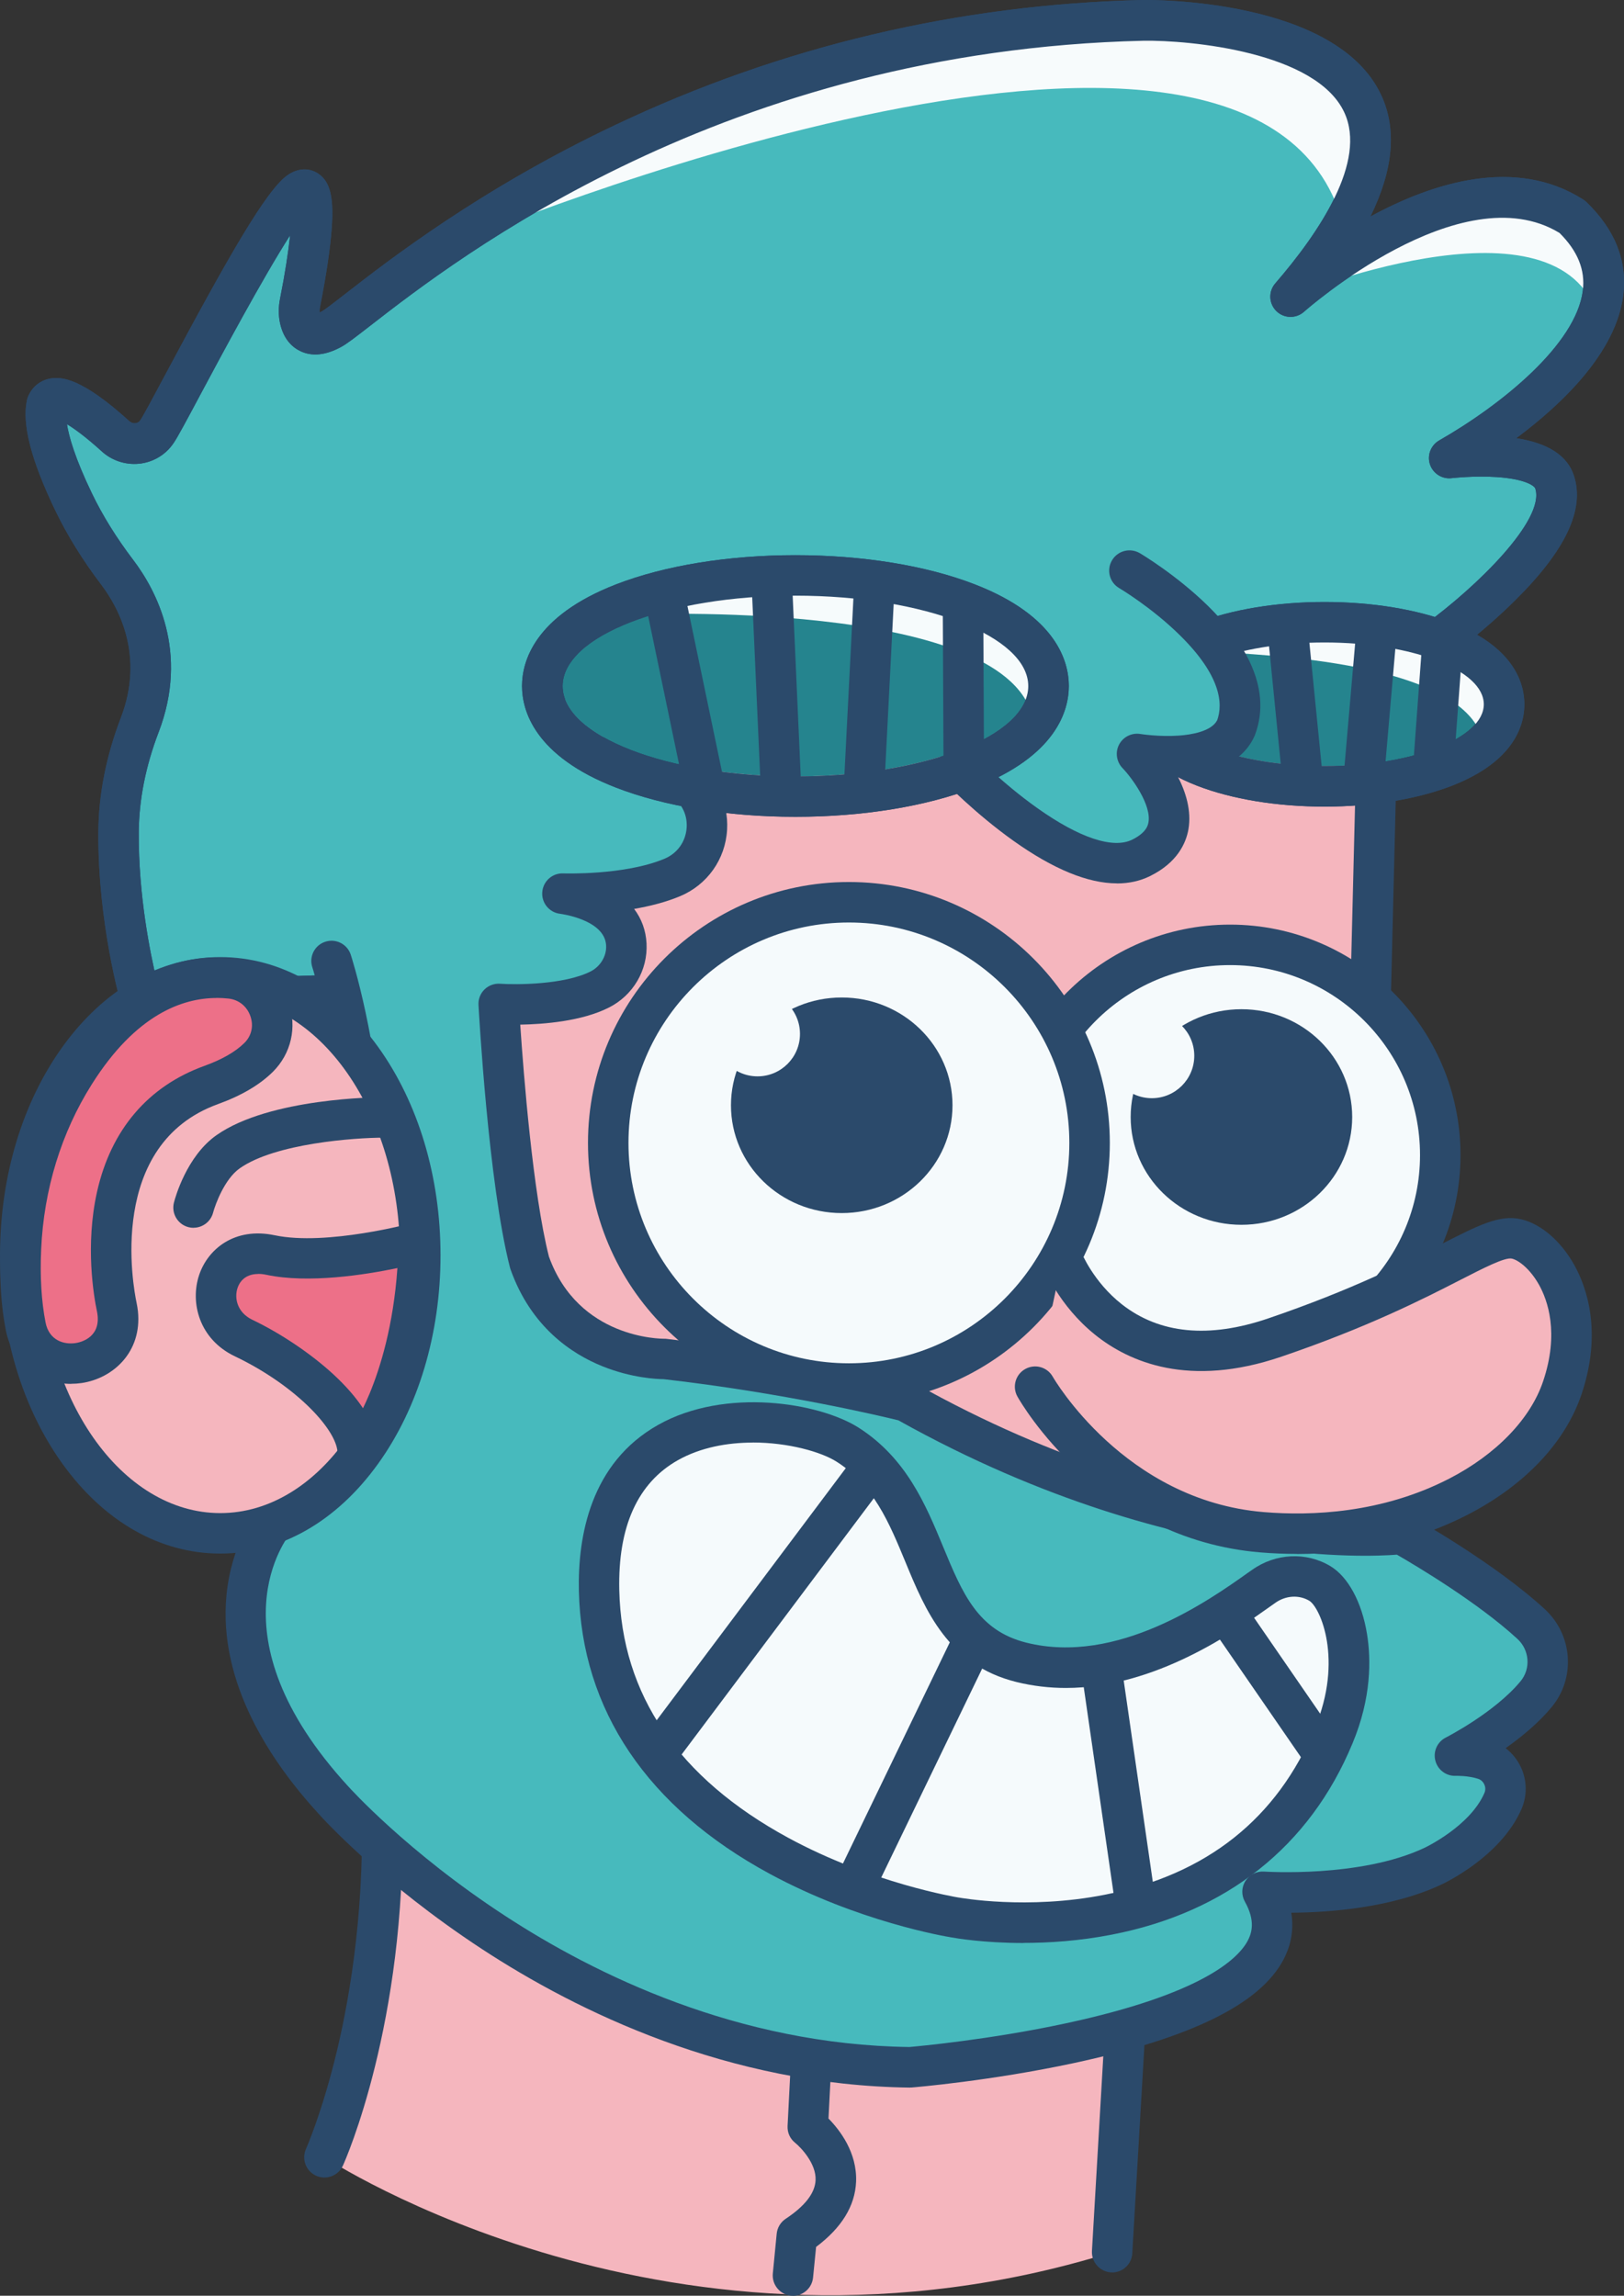 <?xml version="1.0" encoding="UTF-8"?>
<svg id="Calque_1" data-name="Calque 1" xmlns="http://www.w3.org/2000/svg" viewBox="0 0 192.51 272.18">
  <rect x="0" y="0" width="192.51" height="272.18" fill="#333333" stroke="none"/>
  <defs>
    <style>
      .cls-1 {
        fill: #f7fbfc;
      }

      .cls-2 {
        fill: #2b4a6b;
      }

      .cls-3 {
        fill: #f6fbfc;
      }

      .cls-4 {
        fill: #47babd;
      }

      .cls-5 {
        fill: #ed7088;
      }

      .cls-6 {
        fill: #f5b6be;
      }

      .cls-7 {
        fill: #f5fafc;
      }

      .cls-8 {
        fill: #25848e;
      }
    </style>
  </defs>
  <g>
    <polygon class="cls-6" points="163.62 71.79 160.7 190.1 53.72 176.15 58.38 57.55 163.62 71.79"/>
    <path class="cls-2" d="M160.7,192.5c-.1,0-.21,0-.31-.02l-106.97-13.95c-1.23-.16-2.14-1.23-2.09-2.47l4.65-118.6c.03-.68.34-1.31.85-1.74s1.19-.63,1.87-.54l105.24,14.24c1.21.16,2.11,1.21,2.08,2.44l-2.92,118.31c-.02.68-.32,1.32-.84,1.76-.44.37-.99.58-1.56.58ZM56.21,174.05l102.15,13.32,2.8-113.5-100.49-13.6-4.46,113.77Z"/>
  </g>
  <g>
    <path class="cls-4" d="M169.73,76.39s16.93-11.97,14.56-19.25c-1.37-4.21-12.48-2.86-12.48-2.86,7.05-4.03,26.36-17.23,14.58-28.59-13.36-8.52-33.38,9.45-33.38,9.45C181.88,1.73,135.55,2.4,135.55,2.4c-58.08,1.34-92.21,34.46-96.28,36.62-2.62,1.39-3.45-.06-3.71-1.27-.13-.61-.11-1.24,0-1.86.58-2.87,2.92-15.31-.12-13.16-3.44,2.42-15.27,26.09-16.8,28.38-.05.07-.1.14-.15.21-1.14,1.52-3.39,1.67-4.8.39-2.16-1.97-7.18-6.16-8.17-3.78-.6,2.75,1.27,7.6,3.18,11.56,1.43,2.96,3.19,5.74,5.18,8.36,2.35,3.1,5.91,9.64,2.66,18.1-1.56,4.06-2.48,8.34-2.51,12.69-.07,10.64,2.69,20.06,2.69,20.06l35.48-1.15,12.78-32.7,31.22-3.19,73.51-5.26Z"/>
    <path class="cls-2" d="M16.74,121.1c-1.06,0-2-.7-2.3-1.73-.12-.4-2.86-9.88-2.78-20.75.03-4.44.93-9,2.67-13.53,2.82-7.34-.25-13.04-2.34-15.79-2.19-2.89-4.02-5.84-5.43-8.77-2.88-5.99-3.98-10.28-3.36-13.11.03-.14.07-.28.13-.41.45-1.08,1.35-1.85,2.47-2.1,1.5-.33,3.93-.06,9.53,5.02.2.18.46.27.72.24.16-.02.38-.08.54-.29.02-.03.05-.06.07-.1.35-.53,1.67-2.99,3.06-5.6,7.39-13.83,11.86-21.66,14.36-23.41,1.18-.83,2.53-.91,3.61-.21,1.64,1.07,2.03,3.34,1.45,8.39-.34,3-.96,6.19-1.2,7.42-.05.24-.06.46-.05.67.08-.04.17-.08.27-.13.35-.19,1.6-1.15,2.8-2.09,5.2-4.04,16.03-12.45,31.95-19.99C92.59,5.49,113.65.51,135.49,0c.95-.01,22.89-.2,28.23,11.26,1.89,4.04,1.45,8.87-1.27,14.41,7.39-4.02,17.2-7.13,25.23-2.01.13.09.26.18.38.3,3.4,3.28,4.87,7,4.36,11.05-.85,6.78-7.24,12.89-12.68,16.94,3.77.58,6.06,2.07,6.83,4.44,1.31,4.01-.97,8.85-6.98,14.8-4.03,4-8.3,7.02-8.47,7.15-.36.25-.78.4-1.21.43l-73.47,5.26-29.72,3.04-12.25,31.34c-.35.89-1.2,1.49-2.16,1.53l-35.48,1.15s-.05,0-.08,0ZM7.93,50.24c.23,1.52.96,4.08,2.95,8.22,1.27,2.65,2.93,5.32,4.93,7.95,2.68,3.54,6.64,10.89,2.99,20.41-1.53,4-2.32,7.98-2.35,11.84-.05,7.51,1.37,14.43,2.13,17.59l31.98-1.04,12.2-31.23c.33-.84,1.1-1.42,1.99-1.51l31.22-3.19s.05,0,.07,0l72.83-5.21c6.19-4.5,14.33-12.46,13.12-16.16-.09-.28-1.12-1.12-4.57-1.35-2.7-.18-5.31.13-5.34.13-1.13.14-2.21-.55-2.57-1.63-.36-1.08.1-2.27,1.09-2.84,7.36-4.21,16.24-11.38,17.03-17.77.3-2.44-.6-4.68-2.76-6.83-11.67-7.12-30.1,9.17-30.29,9.34-.94.84-2.38.81-3.28-.08-.9-.89-.96-2.32-.13-3.28,5.23-6.05,10.89-14.47,8.18-20.28-3.34-7.18-18.32-8.57-23.79-8.49-49.65,1.15-81.3,25.73-91.7,33.81-1.79,1.39-2.77,2.15-3.49,2.53-1.78.95-3.38,1.11-4.74.47-.87-.41-2.01-1.32-2.44-3.36-.19-.91-.19-1.86,0-2.83.6-3.01.99-5.59,1.2-7.55-3.23,5.02-8.24,14.4-10.47,18.57-1.85,3.47-2.84,5.31-3.3,6-.07.11-.15.22-.23.32-.93,1.24-2.36,2.04-3.93,2.19-1.6.15-3.21-.38-4.4-1.47-1.87-1.7-3.25-2.7-4.17-3.25ZM169.73,76.39h0,0ZM169.73,76.39h0,0ZM168.34,74.43h0Z"/>
  </g>
  <path class="cls-1" d="M54.75,28.56s92.44-38.66,104.13-3.09l3.78-8.59-2.75-7.9-11.51-4.64-34.37-.86-48.11,16.32-11.17,8.76Z"/>
  <path class="cls-1" d="M153.01,35.14s30.75-12.64,36.18,1.71l1.24-6.78-8.25-6.66-12.31,2.03-16.86,9.7Z"/>
  <path class="cls-2" d="M16.74,121.1c-1.06,0-2-.7-2.3-1.73-.12-.4-2.86-9.88-2.78-20.75.03-4.44.93-9,2.67-13.53,2.82-7.34-.25-13.04-2.34-15.79-2.19-2.89-4.02-5.84-5.43-8.77-2.88-5.99-3.98-10.28-3.36-13.11.03-.14.07-.28.13-.41.45-1.08,1.35-1.85,2.47-2.1,1.5-.33,3.93-.06,9.53,5.02.2.18.46.27.72.24.16-.02.38-.08.54-.29.02-.03.05-.06.07-.1.35-.53,1.67-2.99,3.06-5.6,7.39-13.83,11.86-21.66,14.36-23.41,1.18-.83,2.53-.91,3.61-.21,1.64,1.07,2.03,3.34,1.45,8.39-.34,3-.96,6.19-1.2,7.42-.05.24-.06.46-.05.67.08-.04.17-.08.27-.13.35-.19,1.6-1.15,2.8-2.09,5.2-4.04,16.03-12.45,31.95-19.99C92.59,5.49,113.65.51,135.49,0c.95-.01,22.89-.2,28.23,11.26,1.89,4.04,1.45,8.87-1.27,14.41,7.39-4.02,17.2-7.13,25.23-2.01.13.09.26.18.38.3,3.4,3.28,4.87,7,4.36,11.05-.85,6.78-7.24,12.89-12.68,16.94,3.77.58,6.06,2.07,6.83,4.44,1.31,4.01-.97,8.85-6.98,14.8-4.03,4-8.3,7.02-8.47,7.15-.36.25-.78.4-1.21.43l-73.47,5.26-29.72,3.04-12.25,31.34c-.35.89-1.2,1.49-2.16,1.53l-35.48,1.15s-.05,0-.08,0ZM7.93,50.24c.23,1.52.96,4.08,2.95,8.22,1.27,2.65,2.93,5.32,4.93,7.95,2.68,3.54,6.64,10.89,2.99,20.41-1.53,4-2.32,7.98-2.35,11.84-.05,7.51,1.37,14.43,2.13,17.59l31.98-1.04,12.2-31.23c.33-.84,1.1-1.42,1.99-1.51l31.22-3.19s.05,0,.07,0l72.83-5.21c6.19-4.5,14.33-12.46,13.12-16.16-.09-.28-1.12-1.12-4.57-1.35-2.7-.18-5.31.13-5.34.13-1.13.14-2.21-.55-2.57-1.63-.36-1.08.1-2.27,1.09-2.84,7.36-4.21,16.24-11.38,17.03-17.77.3-2.44-.6-4.68-2.76-6.83-11.67-7.12-30.1,9.17-30.29,9.34-.94.84-2.38.81-3.28-.08-.9-.89-.96-2.32-.13-3.28,5.23-6.05,10.89-14.47,8.18-20.28-3.34-7.18-18.32-8.57-23.79-8.49-49.65,1.15-81.3,25.73-91.7,33.81-1.79,1.39-2.77,2.15-3.49,2.53-1.78.95-3.38,1.11-4.74.47-.87-.41-2.01-1.32-2.44-3.36-.19-.91-.19-1.86,0-2.83.6-3.01.99-5.59,1.2-7.55-3.23,5.02-8.24,14.4-10.47,18.57-1.85,3.47-2.84,5.31-3.3,6-.07.11-.15.22-.23.32-.93,1.24-2.36,2.04-3.93,2.19-1.6.15-3.21-.38-4.4-1.47-1.87-1.7-3.25-2.7-4.17-3.25ZM169.73,76.39h0,0ZM169.73,76.39h0,0ZM168.34,74.43h0Z"/>
  <path class="cls-6" d="M38.47,255.76s41.51,27.44,93.37,11.25l1.97-33.75-88.59-21.09c.3,14.53-2.12,30.71-6.75,43.59Z"/>
  <path class="cls-2" d="M131.84,269.41s-.09,0-.14,0c-1.32-.08-2.33-1.21-2.26-2.54l1.85-31.74-83.58-19.9c.42,24.65-6.74,40.81-7.06,41.52-.55,1.21-1.97,1.75-3.18,1.2-1.21-.55-1.74-1.97-1.2-3.17h0s1.93-4.34,3.69-11.71c1.61-6.78,3.42-17.63,2.85-30.79-.03-.75.29-1.48.87-1.95.58-.48,1.35-.66,2.08-.48l88.59,21.09c1.13.27,1.91,1.31,1.84,2.47l-1.97,33.75c-.07,1.28-1.13,2.26-2.39,2.26Z"/>
  <path class="cls-2" d="M94.01,272.18c-.08,0-.16,0-.24-.01-1.32-.13-2.28-1.3-2.16-2.62l.46-4.72c.07-.72.46-1.37,1.06-1.77,2.29-1.51,3.48-3.05,3.55-4.58.09-1.96-1.72-3.86-2.42-4.43-.61-.48-.94-1.22-.9-2l1.45-28.38c.07-1.32,1.2-2.34,2.52-2.27,1.32.07,2.34,1.2,2.27,2.52l-1.39,27.25c1.31,1.33,3.41,4.01,3.27,7.49-.12,2.87-1.71,5.46-4.74,7.73l-.36,3.63c-.12,1.24-1.17,2.17-2.39,2.17Z"/>
  <g>
    <path class="cls-4" d="M39.31,113.94s12.48,38.45-6.66,66.25c0,0-11.39,13.3,6.88,33.23,0,0,27.68,31.19,68.36,31.68,0,0,51.1-4.16,41.78-20.81,0,0,11.91.87,20.18-3.02,0,0,6.22-2.86,8.33-7.76.84-1.96-.2-4.26-2.23-4.91-1.68-.54-3.47-.46-3.47-.46,0,0,6.23-3.15,9.64-7.3,2.04-2.48,1.75-6.13-.62-8.3-5.88-5.4-15.37-10.67-15.37-10.67,0,0-25.34,3.04-58.74-15.72,0,0-12.58-3.2-28.59-5.03,0,0-11.89.23-16.01-11.44-2.52-9.84-3.66-30.65-3.66-30.65,0,0,7.52.53,11.96-1.7,2.01-1.01,3.29-3.11,3.17-5.36-.28-5.24-7.58-6-7.58-6,0,0,7.69.3,13-1.91,5.07-2.11,5.62-9.16.83-11.85-.73-.41-1.27-.53-1.27-.53l-13.17-13.07"/>
    <path class="cls-2" d="M107.89,247.5s-.02,0-.03,0c-21.59-.26-39.5-9.07-50.72-16.42-11.98-7.85-18.94-15.55-19.39-16.06-5.54-6.04-11.92-15.44-10.9-25.93.58-5.93,3.31-9.63,3.88-10.35,5.23-7.63,11.2-21.09,10.03-41.98-.7-12.63-3.71-22-3.74-22.09-.41-1.26.28-2.61,1.54-3.02,1.26-.41,2.61.28,3.02,1.54.13.4,3.23,10.06,3.96,23.31.98,17.66-2.8,33.23-10.93,45.04-.05.07-.1.14-.15.2-.39.47-9.67,12.06,6.82,30.05,0,0,.02.02.03.03.07.08,6.93,7.73,18.57,15.32,10.64,6.95,27.58,15.28,47.91,15.55,1.05-.09,9.54-.87,18.52-2.8,16.08-3.45,20.43-7.62,21.59-9.79.47-.89.96-2.34-.33-4.64-.43-.77-.41-1.72.07-2.46s1.32-1.17,2.2-1.11c.11,0,11.4.77,18.99-2.8.07-.03,5.43-2.56,7.14-6.53.18-.43.07-.81-.02-1-.09-.19-.3-.53-.74-.67-1.22-.39-2.62-.35-2.63-.35-1.13.05-2.14-.69-2.43-1.79s.23-2.24,1.24-2.75c.06-.03,5.82-2.98,8.87-6.69,1.22-1.49,1.05-3.69-.39-5.01-4.74-4.36-12.1-8.72-14.28-9.98-2.08.16-8,.4-16.67-.91-9.73-1.47-24.98-5.27-42.43-15.02-1.99-.49-13.6-3.25-27.84-4.88-.77,0-3.79-.14-7.22-1.52-3.64-1.46-8.49-4.65-10.92-11.52-.02-.07-.04-.13-.06-.2-2.55-9.95-3.68-30.26-3.73-31.12-.04-.69.22-1.36.71-1.84.49-.48,1.17-.73,1.85-.68,1.91.13,7.57.13,10.72-1.45,1.17-.59,1.92-1.83,1.85-3.09-.16-3.07-5.38-3.74-5.44-3.75-1.28-.14-2.23-1.28-2.13-2.57.1-1.29,1.19-2.27,2.48-2.22.07,0,7.24.25,11.99-1.73,1.56-.65,2.55-2.05,2.65-3.74.09-1.6-.68-3.03-2.07-3.8-.33-.19-.59-.27-.66-.29-.46-.09-.79-.3-1.13-.63l-13.17-13.07c-.94-.93-.95-2.45-.01-3.39.93-.94,2.45-.95,3.39-.01l12.77,12.67c.32.12.72.3,1.15.54,2.99,1.67,4.72,4.84,4.52,8.27-.2,3.51-2.35,6.54-5.59,7.89-1.7.71-3.59,1.18-5.43,1.5.89,1.18,1.39,2.56,1.47,4.08.17,3.18-1.59,6.18-4.49,7.63-3.21,1.61-7.65,1.96-10.48,2.01.39,5.81,1.5,20,3.4,27.5,3.5,9.73,13.26,9.74,13.68,9.74.1,0,.21,0,.31.02,15.99,1.83,28.79,5.06,28.91,5.09.2.05.4.13.58.23,16.84,9.46,31.52,13.15,40.86,14.58,10.13,1.55,16.36.86,16.42.85.5-.06,1.01.04,1.45.28.4.22,9.81,5.47,15.83,11,3.31,3.04,3.69,8.14.85,11.59-1.56,1.9-3.61,3.58-5.48,4.9.78.6,1.41,1.39,1.83,2.3.71,1.55.73,3.34.06,4.89-2.44,5.68-9.24,8.86-9.53,8.99-5.92,2.78-13.41,3.3-17.77,3.33.38,2.33-.22,4.24-.94,5.59-2.8,5.25-10.93,9.25-24.86,12.24-9.85,2.11-18.82,2.86-19.2,2.89-.06,0-.13,0-.19,0ZM32.65,180.19h0,0Z"/>
  </g>
  <g>
    <g>
      <ellipse class="cls-8" cx="157.01" cy="83.5" rx="18.88" ry="7.33"/>
      <path class="cls-2" d="M157.01,76.17c10.43,0,18.88,3.28,18.88,7.33s-8.45,7.33-18.88,7.33-18.88-3.28-18.88-7.33,8.45-7.33,18.88-7.33M157.01,71.37c-5.62,0-10.98.88-15.09,2.47-2.29.89-4.16,1.99-5.56,3.27-2.51,2.3-3.04,4.75-3.04,6.39s.53,4.09,3.04,6.39c1.39,1.28,3.26,2.38,5.56,3.27,4.11,1.59,9.46,2.47,15.09,2.47s10.98-.88,15.09-2.47c2.29-.89,4.16-1.99,5.56-3.27,2.51-2.3,3.04-4.75,3.04-6.39s-.53-4.09-3.04-6.39c-1.39-1.28-3.26-2.38-5.56-3.27-4.11-1.59-9.46-2.47-15.09-2.47h0Z"/>
    </g>
    <path class="cls-1" d="M144.69,77.2c-.68.46,26.99.21,30.82,9.76l2.57-3.83-1.81-4.45-6.19-3.9-14.33-1.74-11.06,4.16Z"/>
    <path class="cls-2" d="M157.01,76.17c10.43,0,18.88,3.28,18.88,7.33s-8.45,7.33-18.88,7.33-18.88-3.28-18.88-7.33,8.45-7.33,18.88-7.33M157.01,71.37c-5.62,0-10.98.88-15.09,2.47-2.29.89-4.16,1.99-5.56,3.27-2.51,2.3-3.04,4.75-3.04,6.39s.53,4.09,3.04,6.39c1.39,1.28,3.26,2.38,5.56,3.27,4.11,1.59,9.46,2.47,15.09,2.47s10.98-.88,15.09-2.47c2.29-.89,4.16-1.99,5.56-3.27,2.51-2.3,3.04-4.75,3.04-6.39s-.53-4.09-3.04-6.39c-1.39-1.28-3.26-2.38-5.56-3.27-4.11-1.59-9.46-2.47-15.09-2.47h0Z"/>
    <g>
      <line class="cls-4" x1="152.62" y1="74.29" x2="154.38" y2="91.99"/>
      <rect class="cls-2" x="151.1" y="74.25" width="4.8" height="17.78" transform="translate(-7.48 15.61) rotate(-5.68)"/>
    </g>
    <g>
      <line class="cls-4" x1="163.19" y1="74.64" x2="161.69" y2="91.9"/>
      <rect class="cls-2" x="153.78" y="80.87" width="17.32" height="4.8" transform="translate(65.44 237.91) rotate(-85.04)"/>
    </g>
    <g>
      <line class="cls-4" x1="170.93" y1="76.93" x2="169.88" y2="91.28"/>
      <rect class="cls-2" x="163.21" y="81.71" width="14.39" height="4.8" transform="translate(74.02 247.88) rotate(-85.79)"/>
    </g>
  </g>
  <g>
    <path class="cls-4" d="M133.88,67.64s16.07,9.48,12.62,18.66c-2.13,4.7-11.72,3.08-11.72,3.08,0,0,8.21,8.51.49,12.32-7.72,3.81-21.7-10.81-21.7-10.81"/>
    <path class="cls-2" d="M132.39,104.73c-3.43,0-7.54-1.69-12.26-5.05-4.59-3.27-8.15-6.97-8.3-7.13-.92-.96-.88-2.48.08-3.39.96-.92,2.48-.88,3.39.08.03.03,3.43,3.57,7.67,6.57,4.97,3.53,8.97,4.86,11.24,3.74,1.72-.85,1.88-1.76,1.93-2.06.36-2.05-1.92-5.23-3.09-6.44-.71-.75-.87-1.87-.39-2.78.48-.91,1.5-1.42,2.52-1.25.02,0,2.22.36,4.58.19,1.41-.1,3.85-.48,4.53-1.83.69-1.95.46-5.26-4.43-10.07-3.33-3.29-7.16-5.57-7.2-5.59-1.14-.67-1.52-2.15-.84-3.29.67-1.14,2.14-1.52,3.29-.85.17.1,4.31,2.56,8.07,6.24,3.78,3.71,7.82,9.38,5.58,15.33-.02.05-.04.1-.06.14-1.61,3.55-5.69,4.56-9.1,4.74.95,1.84,1.66,4.06,1.28,6.28-.29,1.65-1.31,3.95-4.54,5.55-1.19.59-2.51.88-3.94.88ZM146.5,86.29h0,0Z"/>
  </g>
  <g>
    <g>
      <ellipse class="cls-8" cx="94.29" cy="81.33" rx="27.6" ry="10.72"/>
      <path class="cls-2" d="M94.29,70.62c15.25,0,27.6,4.8,27.6,10.72s-12.36,10.72-27.6,10.72-27.6-4.8-27.6-10.72,12.36-10.72,27.6-10.72M94.29,65.82c-7.95,0-15.5,1.23-21.26,3.46-9.7,3.77-11.15,9.17-11.15,12.05s1.45,8.29,11.15,12.05c5.75,2.23,13.3,3.46,21.26,3.46s15.5-1.23,21.26-3.46c9.7-3.77,11.15-9.17,11.15-12.05s-1.45-8.29-11.15-12.05c-5.75-2.23-13.3-3.46-21.26-3.46h0Z"/>
    </g>
    <path class="cls-3" d="M75.16,72.86s43.44-1.92,47.19,11.95l2.55-4.57-7.38-7.91-25.83-4.92-16.52,5.45Z"/>
    <path class="cls-2" d="M94.29,70.62c15.25,0,27.6,4.8,27.6,10.72s-12.36,10.72-27.6,10.72-27.6-4.8-27.6-10.72,12.36-10.72,27.6-10.72M94.29,65.82c-7.95,0-15.5,1.23-21.26,3.46-9.7,3.77-11.15,9.17-11.15,12.05s1.45,8.29,11.15,12.05c5.75,2.23,13.3,3.46,21.26,3.46s15.5-1.23,21.26-3.46c9.7-3.77,11.15-9.17,11.15-12.05s-1.45-8.29-11.15-12.05c-5.75-2.23-13.3-3.46-21.26-3.46h0Z"/>
    <g>
      <line class="cls-4" x1="78.68" y1="70.15" x2="83.52" y2="93.39"/>
      <rect class="cls-2" x="78.7" y="69.91" width="4.8" height="23.74" transform="translate(-14.97 18.26) rotate(-11.77)"/>
    </g>
    <g>
      <line class="cls-4" x1="91.44" y1="68.13" x2="92.59" y2="93.84"/>
      <rect class="cls-2" x="89.62" y="68.12" width="4.8" height="25.73" transform="translate(-3.51 4.17) rotate(-2.55)"/>
    </g>
    <g>
      <line class="cls-4" x1="103.68" y1="68.92" x2="102.45" y2="93.04"/>
      <rect class="cls-2" x="90.99" y="78.58" width="24.15" height="4.8" transform="translate(16.93 179.78) rotate(-87.08)"/>
    </g>
    <g>
      <line class="cls-4" x1="114.16" y1="71.65" x2="114.24" y2="90.31"/>
      <rect class="cls-2" x="111.8" y="71.65" width="4.8" height="18.66" transform="translate(-.38 .54) rotate(-.27)"/>
    </g>
  </g>
  <g>
    <circle class="cls-7" cx="145.81" cy="136.94" r="24.92"/>
    <path class="cls-2" d="M145.81,164.26c-15.06,0-27.32-12.26-27.32-27.32s12.26-27.32,27.32-27.32,27.32,12.26,27.32,27.32-12.26,27.32-27.32,27.32ZM145.81,114.42c-12.42,0-22.52,10.1-22.52,22.52s10.1,22.52,22.52,22.52,22.52-10.1,22.52-22.52-10.1-22.52-22.52-22.52Z"/>
  </g>
  <ellipse class="cls-2" cx="147.16" cy="132.43" rx="13.13" ry="12.78"/>
  <circle class="cls-7" cx="136.54" cy="125.17" r="5.03"/>
  <g>
    <circle class="cls-7" cx="100.63" cy="135.5" r="28.53"/>
    <path class="cls-2" d="M100.63,166.43c-17.05,0-30.93-13.87-30.93-30.93s13.87-30.93,30.93-30.93,30.93,13.87,30.93,30.93-13.87,30.93-30.93,30.93ZM100.63,109.37c-14.41,0-26.13,11.72-26.13,26.13s11.72,26.13,26.13,26.13,26.13-11.72,26.13-26.13-11.72-26.13-26.13-26.13Z"/>
  </g>
  <ellipse class="cls-2" cx="99.78" cy="131.04" rx="13.13" ry="12.78"/>
  <circle class="cls-7" cx="89.8" cy="122.58" r="5.03"/>
  <g>
    <path class="cls-6" d="M125.94,149.3s6.02,15.8,25.18,9.28c19.16-6.52,25.12-12.51,28.65-11.7,3.53.82,8.83,7.61,5.43,17.66s-17.53,18.61-35.6,17.12c-18.07-1.49-26.9-17.25-26.9-17.25"/>
    <path class="cls-2" d="M153.75,184.23c-1.43,0-2.88-.06-4.34-.18-19.12-1.58-28.41-17.78-28.8-18.47-.65-1.16-.24-2.62.92-3.27,1.16-.65,2.62-.24,3.27.92.08.14,8.48,14.67,25,16.04,5.63.47,14.01.15,22-3.97,5.56-2.87,9.62-7.07,11.12-11.53,1.94-5.74.53-9.64-.49-11.46-1.04-1.85-2.39-2.9-3.21-3.09-.82-.19-3.39,1.13-6.12,2.53-4.35,2.23-10.94,5.6-21.22,9.1-10.93,3.72-18.02.64-22.05-2.59-4.36-3.5-6.07-7.91-6.14-8.1-.47-1.24.15-2.63,1.39-3.1,1.24-.47,2.62.15,3.09,1.38.03.07,1.43,3.54,4.82,6.2,4.47,3.5,10.31,4.07,17.34,1.67,9.95-3.39,16.35-6.66,20.58-8.83,4.28-2.19,6.87-3.52,9.39-2.93,2.37.55,4.73,2.58,6.32,5.43,1.4,2.51,3.38,7.85.85,15.34-1.93,5.7-6.71,10.76-13.47,14.25-5.96,3.08-12.9,4.67-20.26,4.67Z"/>
  </g>
  <g>
    <ellipse class="cls-6" cx="26.11" cy="148.83" rx="23.71" ry="32.96"/>
    <path class="cls-2" d="M26.11,184.19c-7.13,0-13.77-3.78-18.71-10.65-4.77-6.63-7.4-15.4-7.4-24.71s2.63-18.08,7.4-24.71c4.94-6.87,11.59-10.65,18.71-10.65s13.77,3.78,18.71,10.65c4.77,6.63,7.4,15.4,7.4,24.71s-2.63,18.08-7.4,24.71c-4.94,6.87-11.59,10.65-18.71,10.65ZM26.11,118.27c-11.75,0-21.31,13.71-21.31,30.56s9.56,30.56,21.31,30.56,21.31-13.71,21.31-30.56-9.56-30.56-21.31-30.56Z"/>
  </g>
  <g>
    <path class="cls-5" d="M27.39,116.01c4.55.51,6.53,6.12,3.28,9.35-1.19,1.18-2.98,2.32-5.64,3.28-13.82,5-12.24,21.32-11.18,26.32.05.25.09.5.12.76.71,6.89-9.58,8.33-10.92,1.53-.45-2.3-.74-5.33-.57-9.24.33-7.35,2.46-14.53,6.38-20.75,6.6-10.46,13.92-11.76,18.53-11.24Z"/>
    <path class="cls-2" d="M8.43,164.07c-3.4,0-6.89-2.04-7.74-6.36-.57-2.88-.77-6.19-.61-9.81.36-7.91,2.69-15.49,6.75-21.93,3.19-5.05,6.89-8.62,10.99-10.61,3.15-1.53,6.46-2.11,9.83-1.73h0c3.04.34,5.56,2.36,6.57,5.27,1.01,2.89.29,6.02-1.87,8.17-1.55,1.54-3.74,2.83-6.51,3.83-13.2,4.78-10.05,21.66-9.65,23.56.07.33.12.66.16,1,.5,4.86-2.97,7.96-6.67,8.51-.41.06-.83.09-1.25.09ZM25.69,118.32c-4.1,0-9.61,1.99-14.8,10.22-3.62,5.73-5.7,12.5-6.01,19.58-.15,3.24.03,6.16.52,8.67.42,2.14,2.19,2.65,3.57,2.44.48-.07,2.88-.57,2.6-3.27-.02-.17-.04-.34-.08-.51-.36-1.71-1.42-7.77.02-14.18,1.65-7.33,6.04-12.48,12.69-14.89,2.11-.76,3.71-1.68,4.77-2.73.85-.84,1.12-2.03.71-3.18-.41-1.17-1.37-1.94-2.58-2.08h0c-.45-.05-.93-.08-1.43-.08Z"/>
  </g>
  <path class="cls-2" d="M22.94,145.57c-.2,0-.4-.03-.6-.08-1.28-.33-2.05-1.64-1.72-2.92.14-.55,1.49-5.47,5.02-7.97,6.31-4.46,19.21-4.52,19.8-4.52h0c1.33,0,2.4,1.08,2.4,2.4,0,1.33-1.08,2.4-2.4,2.4h0c-3.31,0-12.82.66-17.03,3.64-1.78,1.26-2.87,4.22-3.15,5.25-.28,1.08-1.26,1.79-2.32,1.79Z"/>
  <g>
    <path class="cls-5" d="M49.64,147.28s-10.76,2.94-17.57,1.51c-6.81-1.43-8.83,7.15-3.19,9.84,5.63,2.69,13.87,8.83,13.53,13.95,0,0,6.89-7.99,7.23-25.3Z"/>
    <path class="cls-2" d="M42.41,174.99c-.31,0-.61-.06-.91-.18-.95-.39-1.55-1.35-1.49-2.38.17-2.67-4.78-8.1-12.17-11.63-4.24-2.02-5.33-6.38-4.23-9.65,1.03-3.06,4.2-5.7,8.95-4.7,6.17,1.3,16.34-1.45,16.44-1.48.73-.2,1.51-.04,2.11.42.6.46.94,1.18.93,1.94-.35,17.98-7.51,26.47-7.81,26.82-.47.54-1.13.83-1.82.83ZM30.6,151.04c-1.68,0-2.26,1.11-2.44,1.65-.41,1.22-.04,2.92,1.75,3.78,3.37,1.61,6.95,4.02,9.6,6.46,1.48,1.37,2.65,2.71,3.52,4.03.25-.52.51-1.09.77-1.71,1.29-3.11,2.83-8.09,3.31-14.91-3.89.81-10.55,1.85-15.52.8-.36-.08-.69-.11-.98-.11Z"/>
  </g>
  <g>
    <path class="cls-7" d="M156.45,187.73c-2.06-1.24-4.67-1.05-6.63.34-4.72,3.34-16.5,12.07-28.75,9.01-12.76-3.19-9.57-18.78-20.58-25.8-6.28-4.01-30.01-6.79-29.47,17.29.72,32.24,42.2,38.76,42.2,38.76,0,0,33.3,6.36,44.88-21.54,3.63-8.65,1.12-16.39-1.65-18.06Z"/>
    <path class="cls-2" d="M121.31,230.36c-4.75,0-8.05-.58-8.5-.66-.81-.13-11.07-1.87-21.56-7.54-14.49-7.84-22.31-19.43-22.63-33.53-.14-6.49,1.37-15.18,9.4-19.7,7.94-4.47,19.09-2.64,23.76.33,5.67,3.62,7.98,9.19,10.01,14.1,2.3,5.56,4.12,9.95,9.87,11.39,10.8,2.7,21.68-5.02,26.32-8.32l.46-.32c2.78-1.97,6.41-2.14,9.25-.44,2.12,1.27,3.75,4.29,4.36,8.08.47,2.91.55,7.52-1.73,12.96-5.05,12.18-14.92,20.02-28.54,22.66-3.84.75-7.45.98-10.47.98ZM89.24,171.03c-3.01,0-6.18.57-8.87,2.08-4.78,2.69-7.13,7.88-6.96,15.41.28,12.41,7.01,22.28,20,29.35,9.98,5.43,20.07,7.07,20.17,7.09.02,0,.05,0,.08.01.08.01,8.11,1.49,17.33-.34,12.05-2.38,20.42-9.03,24.88-19.77,3.39-8.07.63-14.3-.67-15.08,0,0,0,0,0,0-1.21-.72-2.78-.63-4.01.24l-.45.32c-4.39,3.12-13.77,9.78-24.4,9.78-1.92,0-3.88-.22-5.87-.71-8.1-2.02-10.78-8.5-13.14-14.22-1.93-4.67-3.76-9.09-8.15-11.89-1.83-1.17-5.74-2.28-9.96-2.28Z"/>
  </g>
  <g>
    <line class="cls-7" x1="102.78" y1="174.7" x2="78.22" y2="207.44"/>
    <path class="cls-2" d="M78.22,209.85c-.5,0-1.01-.16-1.44-.48-1.06-.8-1.28-2.3-.48-3.36l24.56-32.75c.8-1.06,2.3-1.28,3.36-.48,1.06.8,1.28,2.3.48,3.36l-24.56,32.75c-.47.63-1.19.96-1.92.96Z"/>
  </g>
  <g>
    <line class="cls-7" x1="115.48" y1="194.25" x2="101.28" y2="223.65"/>
    <path class="cls-2" d="M101.28,226.05c-.35,0-.71-.08-1.04-.24-1.19-.58-1.69-2.01-1.12-3.21l14.2-29.4c.58-1.19,2.01-1.69,3.21-1.12,1.19.58,1.69,2.01,1.12,3.21l-14.2,29.4c-.41.86-1.27,1.36-2.16,1.36Z"/>
  </g>
  <g>
    <line class="cls-7" x1="130.52" y1="197.42" x2="134.53" y2="225.15"/>
    <path class="cls-2" d="M134.52,227.55c-1.17,0-2.2-.86-2.37-2.06l-4.01-27.73c-.19-1.31.72-2.53,2.03-2.72,1.31-.19,2.53.72,2.72,2.03l4.01,27.73c.19,1.31-.72,2.53-2.03,2.72-.12.02-.23.03-.35.03Z"/>
  </g>
  <g>
    <line class="cls-7" x1="146.05" y1="192.24" x2="156.41" y2="207.28"/>
    <path class="cls-2" d="M156.41,209.68c-.76,0-1.51-.36-1.98-1.04l-10.36-15.04c-.75-1.09-.48-2.59.61-3.34,1.09-.75,2.59-.48,3.34.61l10.36,15.04c.75,1.09.48,2.59-.61,3.34-.42.29-.89.42-1.36.42Z"/>
  </g>
</svg>